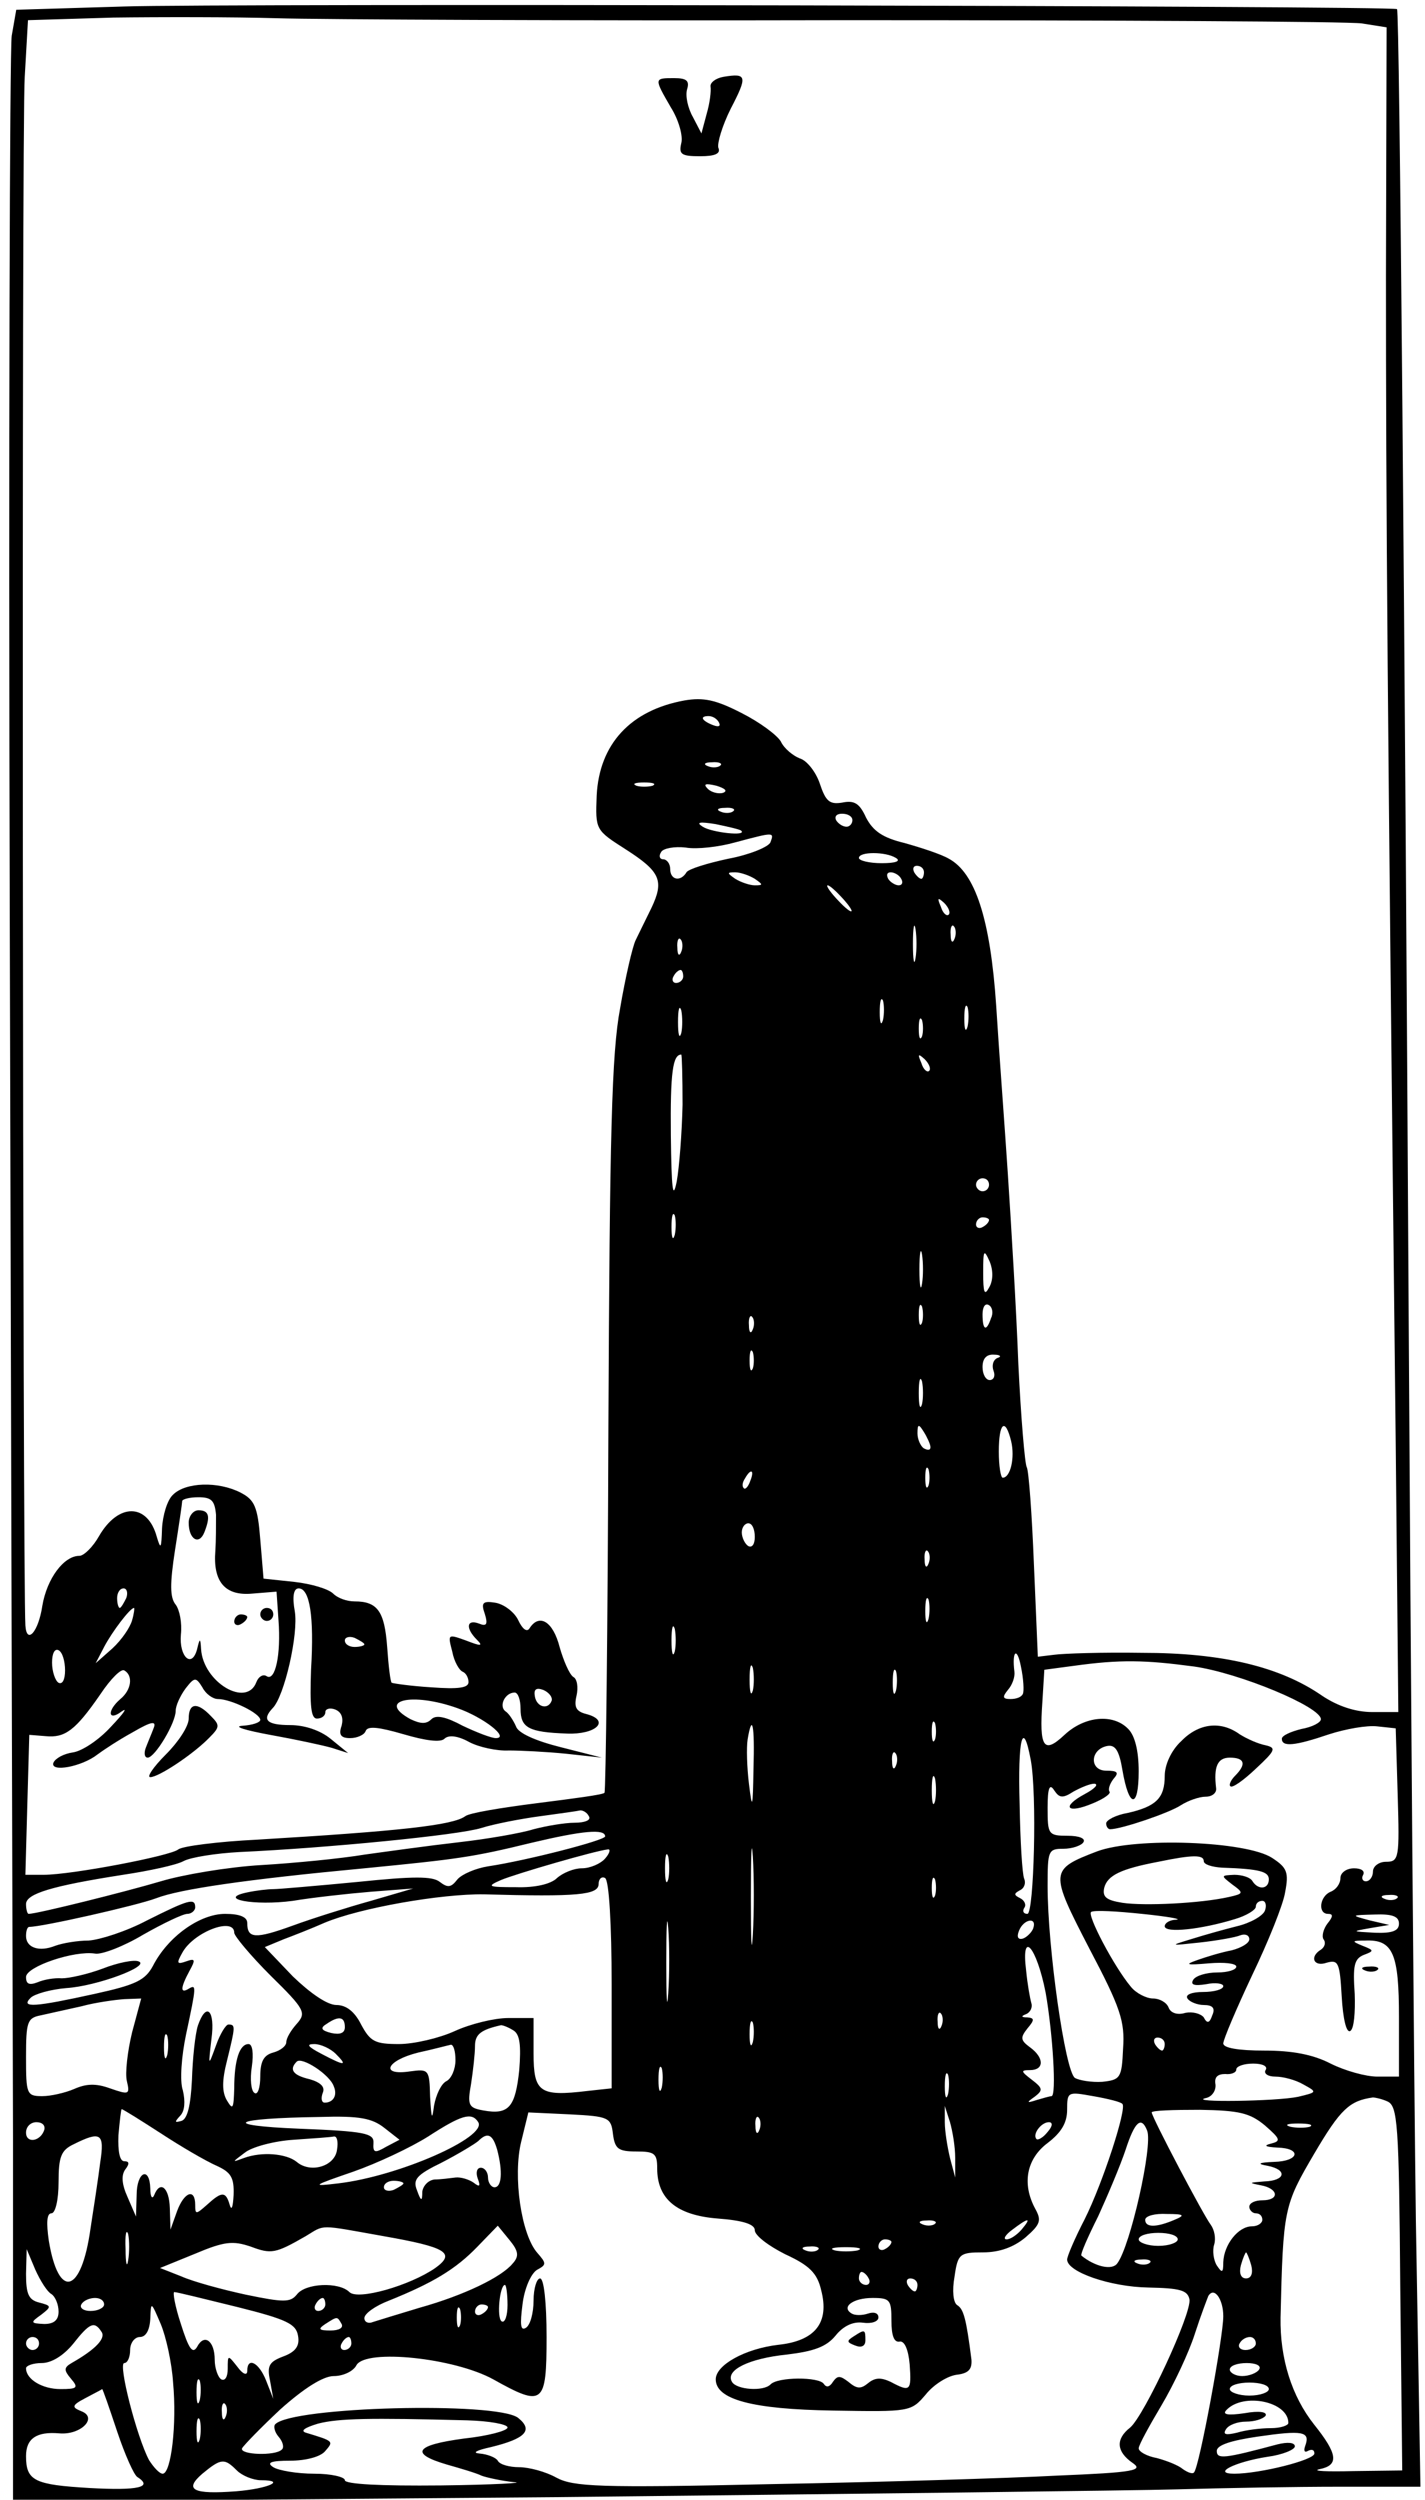 <?xml version="1.0" standalone="no"?>
<!DOCTYPE svg PUBLIC "-//W3C//DTD SVG 20010904//EN"
 "http://www.w3.org/TR/2001/REC-SVG-20010904/DTD/svg10.dtd">
<svg version="1.0" xmlns="http://www.w3.org/2000/svg"
 width="219pt" height="384pt" viewBox="0 0 219 384"
 preserveAspectRatio="xMidYMid meet">
<g transform="translate(0,384) scale(0.1,-0.1)"
fill="#000000" stroke="none">
<path d="M190 3830 l-165 -5 -7 -40 c-3 -22 -5 -632 -3 -1355 2 -723 4 -1567
5 -1874 l0 -559 833 7 c457 5 888 10 957 12 69 2 181 4 249 4 l124 0 -7 408
c-3 224 -8 844 -11 1377 -6 1072 -14 2018 -18 2021 -5 5 -1807 9 -1957 4z
m1110 -21 c415 0 772 -2 793 -5 l38 -6 -1 -381 c0 -351 2 -639 15 -1794 l4
-413 -40 0 c-26 0 -53 9 -77 25 -65 45 -154 66 -277 66 -60 1 -121 -1 -135 -3
l-25 -3 -6 141 c-3 77 -8 145 -11 150 -3 5 -9 77 -13 159 -3 83 -11 213 -16
290 -5 77 -14 194 -18 260 -9 133 -32 204 -73 226 -12 7 -43 17 -68 24 -33 8
-48 18 -59 39 -10 22 -18 27 -37 23 -19 -3 -25 2 -34 29 -6 18 -20 36 -31 39
-10 4 -24 15 -29 26 -6 10 -33 30 -61 44 -39 20 -58 24 -87 19 -83 -15 -131
-67 -135 -146 -2 -53 -2 -53 45 -83 53 -34 59 -48 39 -90 -8 -16 -19 -39 -24
-49 -5 -10 -16 -58 -24 -105 -13 -69 -16 -194 -18 -644 -1 -307 -4 -559 -6
-561 -2 -3 -49 -9 -104 -16 -55 -7 -104 -15 -110 -20 -19 -14 -102 -23 -320
-36 -60 -3 -115 -10 -121 -15 -12 -10 -164 -39 -207 -39 l-28 0 3 108 3 107
25 -2 c30 -3 46 9 84 64 16 24 32 40 37 37 14 -8 11 -30 -6 -44 -21 -18 -19
-35 2 -19 10 7 3 -3 -16 -23 -19 -21 -45 -38 -59 -40 -14 -2 -27 -9 -30 -16
-5 -15 44 -6 68 13 8 6 32 22 54 34 29 17 37 18 32 6 -3 -8 -9 -22 -12 -30 -3
-8 -2 -15 3 -15 11 0 43 53 43 72 0 8 7 23 15 34 14 18 16 18 26 2 5 -10 16
-18 24 -18 20 0 65 -22 65 -32 0 -4 -12 -8 -27 -9 -16 -1 4 -7 42 -14 39 -7
81 -16 95 -20 l25 -8 -27 22 c-16 13 -40 21 -62 21 -36 0 -44 8 -27 26 18 18
40 114 34 149 -4 22 -2 35 6 35 17 0 24 -43 19 -125 -2 -56 0 -75 9 -75 7 0
13 4 13 10 0 5 7 7 15 4 10 -4 13 -13 10 -25 -5 -14 -1 -19 13 -19 11 0 22 5
24 11 3 8 20 6 58 -5 34 -10 57 -13 63 -7 6 6 20 5 38 -5 15 -8 43 -14 61 -13
18 0 58 -2 88 -5 l55 -6 -63 16 c-40 10 -66 22 -69 32 -4 9 -11 20 -16 23 -11
8 -1 29 14 29 5 0 9 -11 9 -25 0 -29 12 -36 71 -38 45 -2 68 20 30 30 -16 4
-19 11 -15 28 3 13 1 26 -5 29 -6 4 -15 25 -21 46 -10 39 -31 52 -46 29 -4 -7
-11 -2 -18 13 -6 12 -22 24 -35 26 -19 3 -22 0 -16 -17 5 -16 3 -20 -9 -15
-19 7 -21 -7 -3 -25 10 -10 6 -10 -17 -1 -28 10 -28 10 -21 -17 3 -16 11 -29
16 -31 5 -2 9 -9 9 -16 0 -9 -16 -11 -57 -8 -32 2 -59 6 -61 7 -2 1 -5 26 -7
55 -4 55 -15 70 -50 70 -12 0 -26 5 -33 12 -7 7 -33 15 -60 18 l-47 5 -5 60
c-4 51 -9 61 -30 72 -35 18 -85 16 -104 -3 -9 -8 -16 -32 -17 -52 -1 -31 -2
-33 -8 -13 -14 52 -59 53 -89 1 -9 -16 -23 -30 -30 -30 -24 0 -50 -35 -57 -77
-6 -40 -24 -60 -26 -30 -4 59 -6 2313 -1 2379 l5 87 131 4 c72 1 185 1 251 -1
66 -2 460 -4 875 -3z m-195 -1079 c3 -6 -1 -7 -9 -4 -18 7 -21 14 -7 14 6 0
13 -4 16 -10z m2 -66 c-3 -3 -12 -4 -19 -1 -8 3 -5 6 6 6 11 1 17 -2 13 -5z
m-104 -31 c-7 -2 -19 -2 -25 0 -7 3 -2 5 12 5 14 0 19 -2 13 -5z m108 -11 c-7
-2 -18 1 -23 6 -8 8 -4 9 13 5 13 -4 18 -8 10 -11z m16 -28 c-3 -3 -12 -4 -19
-1 -8 3 -5 6 6 6 11 1 17 -2 13 -5z m183 -14 c0 -5 -4 -10 -9 -10 -6 0 -13 5
-16 10 -3 6 1 10 9 10 9 0 16 -4 16 -10z m-171 -16 c10 -9 -45 -3 -59 6 -11 7
-5 8 20 4 19 -4 37 -8 39 -10z m45 -18 c-3 -7 -32 -19 -64 -25 -33 -7 -62 -16
-65 -21 -9 -15 -25 -12 -25 5 0 8 -5 15 -11 15 -5 0 -7 5 -3 11 3 6 21 9 38 7
17 -3 51 1 76 8 60 16 60 16 54 0z m193 -24 c8 -5 -1 -8 -22 -8 -19 0 -35 4
-35 8 0 10 41 10 57 0z m43 -22 c0 -5 -2 -10 -4 -10 -3 0 -8 5 -11 10 -3 6 -1
10 4 10 6 0 11 -4 11 -10z m-260 -10 c13 -9 13 -10 0 -10 -8 0 -22 5 -30 10
-13 9 -13 10 0 10 8 0 22 -5 30 -10z m225 0 c3 -5 2 -10 -4 -10 -5 0 -13 5
-16 10 -3 6 -2 10 4 10 5 0 13 -4 16 -10z m-90 -30 c10 -11 16 -20 13 -20 -3
0 -13 9 -23 20 -10 11 -16 20 -13 20 3 0 13 -9 23 -20z m163 -25 c-3 -3 -9 2
-12 12 -6 14 -5 15 5 6 7 -7 10 -15 7 -18z m-51 -67 c-2 -13 -4 -3 -4 22 0 25
2 35 4 23 2 -13 2 -33 0 -45z m60 30 c-3 -8 -6 -5 -6 6 -1 11 2 17 5 13 3 -3
4 -12 1 -19z m-420 -20 c-3 -8 -6 -5 -6 6 -1 11 2 17 5 13 3 -3 4 -12 1 -19z
m3 -38 c0 -5 -5 -10 -11 -10 -5 0 -7 5 -4 10 3 6 8 10 11 10 2 0 4 -4 4 -10z
m307 -67 c-3 -10 -5 -4 -5 12 0 17 2 24 5 18 2 -7 2 -21 0 -30z m-310 -20 c-3
-10 -5 -2 -5 17 0 19 2 27 5 18 2 -10 2 -26 0 -35z m440 10 c-3 -10 -5 -4 -5
12 0 17 2 24 5 18 2 -7 2 -21 0 -30z m-70 -15 c-3 -7 -5 -2 -5 12 0 14 2 19 5
13 2 -7 2 -19 0 -25z m-368 -105 c-1 -43 -5 -96 -9 -118 -6 -30 -8 -12 -9 71
-1 97 3 124 16 124 1 0 2 -35 2 -77z m379 52 c-3 -3 -9 2 -12 12 -6 14 -5 15
5 6 7 -7 10 -15 7 -18z m92 -175 c0 -5 -4 -10 -10 -10 -5 0 -10 5 -10 10 0 6
5 10 10 10 6 0 10 -4 10 -10z m-483 -77 c-3 -10 -5 -4 -5 12 0 17 2 24 5 18 2
-7 2 -21 0 -30z m483 23 c0 -3 -4 -8 -10 -11 -5 -3 -10 -1 -10 4 0 6 5 11 10
11 6 0 10 -2 10 -4z m-103 -98 c-2 -13 -4 -3 -4 22 0 25 2 35 4 23 2 -13 2
-33 0 -45z m103 -6 c-7 -13 -9 -8 -9 23 0 35 1 37 10 17 6 -15 5 -30 -1 -40z
m-103 -54 c-3 -7 -5 -2 -5 12 0 14 2 19 5 13 2 -7 2 -19 0 -25z m106 7 c-7
-21 -13 -19 -13 6 0 11 4 18 10 14 5 -3 7 -12 3 -20z m-366 -17 c-3 -8 -6 -5
-6 6 -1 11 2 17 5 13 3 -3 4 -12 1 -19z m0 -60 c-3 -7 -5 -2 -5 12 0 14 2 19
5 13 2 -7 2 -19 0 -25z m376 16 c-7 -3 -9 -12 -6 -20 3 -8 0 -14 -6 -14 -6 0
-11 9 -11 20 0 13 6 20 18 19 9 0 12 -3 5 -5z m-116 -71 c-3 -10 -5 -2 -5 17
0 19 2 27 5 18 2 -10 2 -26 0 -35z m13 -66 c0 -5 -4 -5 -10 -2 -5 3 -10 14
-10 23 0 15 2 15 10 2 5 -8 10 -19 10 -23z m124 9 c6 -25 -1 -56 -13 -56 -3 0
-6 18 -6 40 0 45 10 53 19 16z m-127 -68 c-3 -7 -5 -2 -5 12 0 14 2 19 5 13 2
-7 2 -19 0 -25z m-274 7 c-3 -9 -8 -14 -10 -11 -3 3 -2 9 2 15 9 16 15 13 8
-4z m-821 -52 c0 -16 0 -40 -1 -55 -4 -48 15 -70 57 -66 l37 3 3 -44 c4 -53
-5 -94 -18 -86 -6 4 -13 -1 -16 -9 -15 -40 -82 0 -85 51 -1 17 -2 17 -6 0 -8
-31 -28 -12 -25 22 2 18 -2 38 -8 46 -9 11 -9 32 -1 84 6 38 11 72 11 75 0 3
11 6 25 6 20 0 25 -5 27 -27z m828 -34 c0 -11 -4 -17 -10 -14 -5 3 -10 13 -10
21 0 8 5 14 10 14 6 0 10 -9 10 -21z m267 -41 c-3 -8 -6 -5 -6 6 -1 11 2 17 5
13 3 -3 4 -12 1 -19z m-1233 -53 c-4 -8 -8 -15 -10 -15 -2 0 -4 7 -4 15 0 8 4
15 10 15 5 0 7 -7 4 -15z m1233 -32 c-3 -10 -5 -4 -5 12 0 17 2 24 5 18 2 -7
2 -21 0 -30z m-1224 -2 c-3 -11 -16 -30 -30 -43 l-26 -23 13 25 c12 23 40 60
46 60 1 0 0 -9 -3 -19z m834 -48 c-3 -10 -5 -2 -5 17 0 19 2 27 5 18 2 -10 2
-26 0 -35z m-477 11 c0 -2 -7 -4 -15 -4 -8 0 -15 4 -15 10 0 5 7 7 15 4 8 -4
15 -8 15 -10z m-460 -40 c0 -14 -4 -22 -10 -19 -5 3 -10 17 -10 31 0 14 4 22
10 19 6 -3 10 -17 10 -31z m1472 -36 c-2 -5 -10 -8 -19 -8 -12 0 -13 3 -4 14
7 8 11 20 10 28 -4 32 4 39 10 8 4 -19 5 -38 3 -42z m-415 5 c-3 -10 -5 -2 -5
17 0 19 2 27 5 18 2 -10 2 -26 0 -35z m678 37 c70 -10 195 -62 195 -81 0 -5
-13 -12 -30 -15 -16 -4 -30 -10 -30 -15 0 -13 20 -11 73 7 25 8 58 14 74 12
l28 -3 3 -102 c3 -98 2 -103 -18 -103 -11 0 -20 -7 -20 -15 0 -8 -5 -15 -11
-15 -5 0 -7 5 -4 10 3 6 -3 10 -14 10 -12 0 -21 -7 -21 -15 0 -9 -7 -18 -15
-21 -17 -7 -20 -34 -4 -34 8 0 8 -4 -1 -15 -6 -8 -9 -19 -6 -24 4 -5 2 -12 -4
-16 -18 -11 -11 -27 9 -20 18 5 20 0 23 -52 2 -34 7 -56 13 -53 6 3 8 29 7 57
-3 43 -1 54 14 60 16 6 16 7 -2 14 -17 7 -17 8 4 8 43 2 52 -20 52 -118 l0
-91 -33 0 c-18 0 -50 9 -72 20 -27 14 -59 20 -102 20 -40 0 -63 4 -63 11 0 6
20 53 44 104 25 52 48 109 51 128 6 31 3 38 -20 53 -40 26 -210 32 -269 10
-73 -28 -73 -31 -12 -149 48 -91 55 -112 52 -154 -2 -45 -4 -48 -32 -51 -16
-1 -35 2 -42 6 -15 10 -42 200 -42 295 0 54 1 57 24 57 14 0 28 5 31 10 4 6
-7 10 -24 10 -30 0 -31 2 -31 43 0 30 3 38 10 27 8 -12 13 -13 30 -2 11 6 25
12 32 12 7 -1 0 -8 -15 -16 -37 -20 -27 -31 13 -14 17 7 28 15 25 18 -2 3 0
11 6 19 9 10 7 13 -11 13 -26 0 -25 33 2 38 12 2 18 -7 23 -37 10 -59 25 -60
25 -2 0 32 -6 55 -16 65 -23 24 -67 20 -98 -9 -32 -30 -39 -20 -34 51 l3 49
45 6 c72 10 110 9 185 -1z m-458 -37 c-3 -10 -5 -4 -5 12 0 17 2 24 5 18 2 -7
2 -21 0 -30z m-529 -15 c-5 -15 -23 -11 -26 6 -2 11 2 14 13 10 9 -4 14 -11
13 -16z m-145 -12 c40 -14 81 -46 59 -46 -7 0 -30 9 -51 19 -26 14 -41 17 -48
10 -8 -8 -17 -7 -32 0 -53 29 2 42 72 17z m734 -48 c-3 -7 -5 -2 -5 12 0 14 2
19 5 13 2 -7 2 -19 0 -25z m-279 -45 c-1 -62 -2 -64 -7 -23 -3 25 -4 55 -2 68
7 42 11 22 9 -45z m426 14 c10 -52 5 -237 -5 -237 -6 0 -8 4 -5 9 4 5 0 12 -6
15 -10 5 -10 7 -1 12 7 3 10 11 7 18 -3 7 -6 58 -7 114 -3 101 5 133 17 69z
m-207 -9 c-3 -8 -6 -5 -6 6 -1 11 2 17 5 13 3 -3 4 -12 1 -19z m60 -55 c-3
-10 -5 -2 -5 17 0 19 2 27 5 18 2 -10 2 -26 0 -35z m-532 -23 c4 -6 -6 -10
-22 -10 -15 0 -44 -5 -63 -10 -19 -6 -71 -15 -115 -20 -44 -5 -109 -14 -145
-19 -36 -6 -107 -13 -158 -16 -52 -3 -122 -15 -155 -25 -54 -16 -190 -50 -203
-50 -2 0 -4 7 -4 15 0 16 40 28 149 45 40 6 82 15 93 21 11 6 50 12 86 14 133
6 338 26 372 37 19 6 60 14 90 18 30 4 58 8 62 9 4 0 10 -3 13 -9z m252 -182
c-2 -35 -3 -9 -3 57 0 66 1 94 3 63 2 -32 2 -86 0 -120z m-227 151 c0 -6 -120
-37 -180 -46 -19 -3 -40 -12 -47 -20 -10 -13 -15 -13 -27 -4 -11 9 -40 9 -127
0 -63 -6 -121 -11 -129 -11 -8 0 -26 -2 -40 -5 -48 -10 11 -21 70 -13 30 5 84
11 120 14 l65 5 -65 -19 c-36 -10 -90 -27 -120 -38 -58 -21 -70 -20 -70 4 0 9
-11 14 -34 14 -39 0 -88 -35 -111 -80 -12 -22 -26 -29 -90 -43 -91 -20 -114
-22 -98 -6 6 6 31 13 55 15 47 3 130 34 111 41 -7 3 -32 -2 -55 -11 -24 -9
-52 -15 -63 -15 -11 1 -28 -2 -37 -6 -13 -5 -18 -3 -18 8 0 16 74 41 106 36
10 -2 44 11 74 29 30 17 61 32 68 32 6 0 12 5 12 10 0 15 -10 12 -74 -20 -32
-17 -73 -30 -90 -31 -17 0 -40 -4 -51 -8 -25 -10 -45 -3 -45 15 0 8 2 14 5 14
20 0 166 33 195 44 36 14 139 29 320 46 143 14 166 17 256 39 80 19 114 22
114 10z m0 -34 c-7 -8 -23 -15 -36 -15 -12 0 -29 -7 -38 -15 -9 -9 -33 -15
-63 -14 -43 0 -46 1 -23 11 24 10 145 45 164 47 5 1 3 -6 -4 -14z m97 -32 c-3
-10 -5 -2 -5 17 0 19 2 27 5 18 2 -10 2 -26 0 -35z m823 28 c0 -5 12 -9 28
-10 58 -2 72 -6 72 -18 0 -15 -16 -17 -25 -3 -3 6 -16 10 -28 10 -21 -1 -21
-1 -3 -15 18 -13 17 -14 -5 -19 -44 -10 -131 -14 -164 -9 -25 4 -31 9 -28 23
5 19 25 29 83 40 53 11 70 11 70 1z m-910 -190 l0 -159 -37 -4 c-74 -9 -83 -2
-83 58 l0 54 -39 0 c-21 0 -58 -9 -82 -20 -24 -11 -63 -20 -86 -20 -37 0 -44
4 -58 30 -10 20 -23 30 -38 30 -14 0 -40 18 -67 44 l-43 45 29 12 c16 6 44 17
62 25 54 23 180 45 246 44 144 -4 176 -1 176 16 0 8 5 12 10 9 6 -4 10 -70 10
-164z m497 137 c-3 -7 -5 -2 -5 12 0 14 2 19 5 13 2 -7 2 -19 0 -25z m710 -4
c-3 -3 -12 -4 -19 -1 -8 3 -5 6 6 6 11 1 17 -2 13 -5z m-1120 -146 c-2 -29 -3
-8 -3 47 0 55 1 79 3 53 2 -26 2 -71 0 -100z m917 127 c-3 -8 -22 -19 -43 -24
-20 -5 -52 -14 -71 -20 -33 -10 -32 -10 14 -5 27 3 55 8 62 11 8 3 14 0 14 -6
0 -6 -12 -13 -27 -17 -16 -3 -39 -10 -53 -15 -20 -7 -17 -8 18 -5 23 2 42 0
42 -5 0 -5 -13 -9 -29 -9 -17 0 -33 -5 -37 -11 -5 -8 1 -10 20 -7 14 3 26 1
26 -3 0 -5 -14 -9 -31 -9 -17 0 -28 -4 -24 -10 3 -5 15 -10 25 -10 14 0 18 -5
13 -16 -4 -12 -8 -13 -13 -3 -5 6 -17 9 -28 7 -13 -4 -23 0 -26 8 -3 8 -14 14
-24 14 -10 0 -26 8 -34 18 -26 31 -68 111 -61 115 5 3 40 1 78 -3 39 -4 62 -8
53 -9 -10 0 -18 -5 -18 -10 0 -11 56 -5 108 11 17 5 32 14 32 19 0 5 4 9 10 9
5 0 7 -7 4 -15z m206 -20 c0 -11 -10 -15 -37 -14 -36 2 -36 2 -8 7 l30 5 -30
7 c-30 8 -29 8 8 9 27 1 37 -3 37 -14z m-562 -7 c-2 -6 -10 -14 -16 -16 -7 -2
-10 2 -6 12 7 18 28 22 22 4z m-1228 -7 c0 -5 25 -35 56 -66 53 -52 55 -57 40
-74 -9 -10 -16 -22 -16 -28 0 -6 -9 -13 -20 -16 -15 -4 -20 -14 -20 -37 0 -17
-4 -29 -9 -25 -5 3 -7 21 -4 40 3 21 1 35 -5 35 -14 0 -22 -25 -22 -68 -1 -31
-2 -34 -11 -19 -8 13 -8 31 0 62 13 53 13 55 2 55 -4 0 -13 -15 -19 -32 -12
-33 -12 -33 -7 10 6 44 -8 58 -21 20 -4 -13 -8 -50 -9 -83 -2 -40 -7 -60 -16
-63 -11 -3 -11 -2 -2 8 7 7 8 22 4 39 -5 14 -2 53 5 86 16 75 16 77 4 70 -13
-8 -13 1 1 27 10 18 9 20 -5 15 -14 -5 -15 -3 -6 13 17 32 80 56 80 31z m1247
-92 c11 -63 17 -159 9 -159 -2 0 -13 -3 -23 -6 -15 -5 -16 -4 -3 5 13 10 13
13 -4 26 -17 13 -18 15 -3 15 22 0 22 19 0 35 -15 11 -15 15 -4 29 11 13 11
16 0 17 -10 0 -10 2 -2 5 7 3 10 11 8 17 -2 7 -6 29 -8 50 -8 64 16 37 30 -34z
m-1404 -61 c-7 -29 -11 -63 -8 -75 5 -21 3 -21 -26 -11 -22 8 -37 7 -55 -1
-14 -6 -36 -11 -49 -11 -24 0 -25 3 -25 60 0 54 2 60 22 64 13 3 41 9 63 14
22 6 52 10 66 11 l26 1 -14 -52z m1244 10 c-3 -8 -6 -5 -6 6 -1 11 2 17 5 13
3 -3 4 -12 1 -19z m-917 -2 c0 -9 -7 -12 -21 -9 -16 4 -17 8 -7 14 19 13 28
11 28 -5z m627 -23 c-3 -10 -5 -4 -5 12 0 17 2 24 5 18 2 -7 2 -21 0 -30z
m-368 18 c10 -6 12 -23 9 -61 -6 -57 -16 -69 -55 -62 -23 4 -25 8 -19 41 3 20
6 46 6 58 0 18 9 25 40 32 3 0 11 -3 19 -8z m-532 -38 c-3 -10 -5 -4 -5 12 0
17 2 24 5 18 2 -7 2 -21 0 -30z m1533 17 c0 -5 -2 -10 -4 -10 -3 0 -8 5 -11
10 -3 6 -1 10 4 10 6 0 11 -4 11 -10z m-1274 -15 c19 -19 14 -19 -22 0 -21 11
-24 15 -11 15 10 0 25 -7 33 -15z m184 -10 c0 -13 -6 -28 -14 -32 -8 -4 -16
-21 -19 -38 -3 -23 -4 -20 -6 14 -1 42 -2 43 -31 39 -47 -7 -36 17 13 29 23 5
45 11 50 12 4 0 7 -10 7 -24z m-187 -40 c6 -14 -1 -25 -14 -25 -5 0 -6 7 -3
15 4 9 -3 16 -20 21 -26 6 -32 15 -20 27 8 8 51 -20 57 -38z m504 -2 c-3 -10
-5 -4 -5 12 0 17 2 24 5 18 2 -7 2 -21 0 -30z m928 27 c-3 -5 3 -10 15 -10 12
0 31 -5 43 -12 22 -12 21 -12 -8 -19 -33 -7 -171 -9 -142 -2 10 2 16 12 15 21
-2 11 3 16 15 16 9 -1 17 2 17 7 0 5 12 9 26 9 14 0 23 -4 19 -10z m-488 -37
c-3 -10 -5 -4 -5 12 0 17 2 24 5 18 2 -7 2 -21 0 -30z m268 -15 c7 -7 -30
-121 -58 -177 -15 -29 -27 -57 -27 -62 0 -19 66 -42 125 -43 48 -1 60 -4 63
-18 4 -21 -69 -178 -91 -197 -23 -18 -21 -37 3 -54 18 -12 5 -15 -117 -20 -76
-4 -273 -10 -438 -13 -264 -6 -304 -4 -330 10 -16 9 -42 16 -57 16 -15 0 -30
4 -33 10 -3 5 -16 10 -28 11 -12 1 -5 5 18 10 53 13 65 26 41 45 -34 25 -347
17 -373 -10 -3 -3 -1 -12 5 -19 7 -8 9 -17 5 -20 -10 -10 -65 -8 -61 2 2 4 28
31 59 60 37 33 66 51 82 51 14 0 30 7 35 17 15 25 150 11 210 -22 77 -43 82
-39 82 65 0 53 -4 90 -10 90 -5 0 -10 -15 -10 -34 0 -19 -5 -38 -12 -42 -8 -5
-9 5 -5 36 3 25 13 47 22 53 15 8 15 10 1 26 -25 28 -38 118 -25 171 l11 45
64 -3 c60 -3 63 -5 66 -30 3 -23 8 -27 36 -27 28 0 32 -3 32 -26 0 -47 30 -72
93 -77 40 -3 57 -9 57 -18 0 -8 21 -24 47 -37 37 -17 49 -29 55 -55 13 -50 -9
-78 -66 -84 -51 -6 -96 -31 -96 -53 0 -31 56 -46 180 -48 119 -2 120 -2 143
25 12 15 33 28 47 30 18 2 24 8 23 23 -8 63 -12 78 -22 84 -6 4 -8 22 -4 44 5
35 8 37 44 37 25 0 47 8 65 23 23 20 25 26 15 44 -21 39 -13 77 19 101 21 16
30 31 30 51 0 28 1 28 40 21 23 -4 43 -9 45 -12z m407 4 c16 -7 18 -32 20
-287 l3 -280 -75 -1 c-41 -1 -65 0 -52 3 30 6 28 23 -8 68 -35 44 -53 102 -52
165 4 167 5 172 52 252 40 68 54 81 90 86 3 0 13 -2 22 -6z m-1885 -49 c32
-21 70 -43 86 -50 22 -10 27 -18 26 -45 -1 -18 -3 -25 -6 -15 -6 21 -12 21
-35 0 -17 -15 -18 -15 -18 0 0 26 -17 20 -28 -10 l-10 -28 -1 33 c-1 32 -15
43 -24 20 -3 -7 -6 -3 -6 10 -1 35 -21 26 -21 -10 l-1 -33 -13 30 c-9 20 -10
34 -3 43 6 8 6 12 -2 12 -7 0 -10 15 -9 40 2 22 4 40 5 40 2 0 29 -17 60 -37z
m1221 -38 l0 -30 -8 30 c-4 17 -8 41 -8 55 l0 25 8 -25 c4 -14 8 -38 8 -55z
m476 50 c24 -21 25 -24 9 -28 -12 -3 -8 -5 10 -6 38 -1 34 -21 -5 -22 -24 -1
-27 -3 -10 -6 31 -6 28 -23 -5 -24 -24 -2 -25 -2 -5 -6 27 -5 29 -23 2 -23
-11 0 -20 -4 -20 -10 0 -5 5 -10 10 -10 6 0 10 -4 10 -10 0 -5 -7 -10 -16 -10
-21 0 -43 -28 -44 -55 0 -17 -2 -17 -10 -5 -5 8 -7 23 -4 32 3 10 0 23 -5 30
-11 14 -91 166 -91 173 0 3 33 4 74 4 61 -1 77 -5 100 -24z m-1353 -4 l23 -18
-21 -11 c-17 -10 -20 -9 -19 6 1 15 -13 18 -114 22 -122 5 -105 16 31 18 62 2
81 -2 100 -17z m144 9 c14 -23 -122 -83 -215 -94 -42 -5 -41 -4 23 18 37 13
88 37 115 54 51 33 67 38 77 22z m432 -12 c-3 -8 -6 -5 -6 6 -1 11 2 17 5 13
3 -3 4 -12 1 -19z m-1099 0 c-6 -18 -28 -21 -28 -4 0 9 7 16 16 16 9 0 14 -5
12 -12z m1542 -3 c-7 -9 -15 -13 -17 -11 -7 7 7 26 19 26 6 0 6 -6 -2 -15z
m153 2 c9 -23 -26 -178 -46 -204 -8 -11 -34 -5 -55 12 -2 2 10 29 26 61 15 33
34 78 42 102 14 43 24 52 33 29z m250 6 c-7 -2 -21 -2 -30 0 -10 3 -4 5 12 5
17 0 24 -2 18 -5z m-1859 -55 c-3 -24 -10 -70 -15 -102 -14 -100 -49 -109 -64
-18 -4 28 -3 42 4 42 6 0 11 20 11 48 0 39 4 49 23 58 42 21 48 17 41 -28z
m364 20 c-3 -26 -41 -37 -62 -19 -16 13 -54 16 -81 6 -19 -7 -19 -7 1 8 11 9
45 18 75 20 30 2 58 4 62 5 5 1 7 -8 5 -20z m246 0 c9 -34 7 -58 -4 -58 -5 0
-10 7 -10 15 0 8 -5 15 -11 15 -6 0 -8 -7 -5 -16 5 -13 3 -14 -6 -7 -7 5 -20
9 -28 8 -8 -1 -23 -3 -32 -3 -10 -1 -18 -10 -19 -19 0 -15 -2 -15 -8 2 -7 17
-1 24 38 43 25 13 50 28 56 33 14 14 22 11 29 -13z m-144 -52 c0 -2 -7 -6 -15
-10 -8 -3 -15 -1 -15 4 0 6 7 10 15 10 8 0 15 -2 15 -4z m1185 -56 c-28 -12
-45 -12 -45 0 0 6 15 10 33 9 27 0 29 -2 12 -9z m-368 -6 c-3 -3 -12 -4 -19
-1 -8 3 -5 6 6 6 11 1 17 -2 13 -5z m133 -9 c-7 -8 -17 -15 -23 -15 -6 0 -2 7
9 15 25 19 30 19 14 0z m-1373 -47 c-2 -13 -4 -5 -4 17 -1 22 1 32 4 23 2 -10
2 -28 0 -40z m392 37 c97 -17 112 -26 80 -49 -39 -27 -119 -50 -132 -37 -16
16 -68 14 -81 -4 -10 -12 -20 -12 -78 0 -37 8 -81 20 -99 28 l-33 13 54 22
c45 19 58 20 85 11 32 -12 38 -11 85 16 30 18 18 18 119 0z m199 -42 c-17 -21
-75 -49 -143 -68 -33 -10 -66 -20 -72 -22 -7 -3 -13 0 -13 6 0 7 17 19 38 27
67 27 102 48 135 82 l32 33 18 -22 c14 -17 15 -25 5 -36z m1022 37 c0 -5 -13
-10 -30 -10 -16 0 -30 5 -30 10 0 6 14 10 30 10 17 0 30 -4 30 -10z m-440 -4
c0 -3 -4 -8 -10 -11 -5 -3 -10 -1 -10 4 0 6 5 11 10 11 6 0 10 -2 10 -4z
m-113 -12 c-3 -3 -12 -4 -19 -1 -8 3 -5 6 6 6 11 1 17 -2 13 -5z m61 -1 c-10
-2 -26 -2 -35 0 -10 3 -2 5 17 5 19 0 27 -2 18 -5z m-1239 -67 c6 -4 11 -16
11 -27 0 -13 -7 -19 -22 -19 -21 1 -22 2 -5 14 17 13 16 14 -3 19 -16 4 -20
13 -20 44 l1 38 13 -31 c8 -18 19 -35 25 -38z m1844 44 c3 -12 0 -20 -8 -20
-8 0 -11 8 -8 20 3 11 7 20 8 20 1 0 5 -9 8 -20z m-156 4 c-3 -3 -12 -4 -19
-1 -8 3 -5 6 6 6 11 1 17 -2 13 -5z m-432 -24 c3 -5 1 -10 -4 -10 -6 0 -11 5
-11 10 0 6 2 10 4 10 3 0 8 -4 11 -10z m75 -10 c0 -5 -2 -10 -4 -10 -3 0 -8 5
-11 10 -3 6 -1 10 4 10 6 0 11 -4 11 -10z m-630 -31 c0 -16 -4 -28 -9 -25 -8
5 -3 56 5 56 2 0 4 -14 4 -31z m-415 -3 c76 -19 90 -26 93 -44 3 -16 -4 -25
-23 -32 -21 -8 -25 -14 -20 -37 l5 -28 -11 28 c-11 28 -29 37 -29 15 0 -8 -7
-5 -15 6 -15 19 -15 19 -15 -3 0 -12 -4 -19 -10 -16 -5 3 -10 17 -10 30 0 29
-16 41 -27 20 -7 -12 -13 -3 -25 35 -9 27 -13 50 -10 49 4 0 48 -11 97 -23z
m1515 -14 c0 -32 -37 -233 -45 -240 -2 -3 -10 0 -17 5 -7 6 -25 13 -40 17 -16
3 -28 10 -28 15 0 5 16 34 35 66 19 32 42 81 51 109 9 28 19 54 21 59 9 15 23
-5 23 -31z m-1720 18 c0 -5 -9 -10 -21 -10 -11 0 -17 5 -14 10 3 6 13 10 21
10 8 0 14 -4 14 -10z m340 0 c0 -5 -5 -10 -11 -10 -5 0 -7 5 -4 10 3 6 8 10
11 10 2 0 4 -4 4 -10z m870 -25 c0 -23 4 -34 13 -32 7 1 13 -12 15 -35 3 -41
1 -43 -29 -27 -15 7 -24 7 -35 -2 -11 -9 -17 -9 -30 2 -13 10 -17 10 -24 0 -5
-8 -10 -9 -14 -3 -7 11 -71 11 -82 -1 -11 -11 -52 -8 -59 4 -11 18 26 36 84
42 42 5 61 12 75 29 12 15 27 22 42 20 14 -2 24 2 24 8 0 7 -7 9 -16 6 -9 -3
-20 -3 -25 0 -17 10 2 24 32 24 27 0 29 -3 29 -35z m-1104 -95 c6 -64 -3 -140
-16 -140 -5 0 -14 10 -21 21 -19 36 -48 149 -38 149 5 0 9 9 9 20 0 11 7 20
15 20 9 0 15 10 16 28 1 27 1 27 16 -8 8 -19 17 -59 19 -90z m441 88 c-3 -7
-5 -2 -5 12 0 14 2 19 5 13 2 -7 2 -19 0 -25z m43 28 c0 -3 -4 -8 -10 -11 -5
-3 -10 -1 -10 4 0 6 5 11 10 11 6 0 10 -2 10 -4z m-225 -26 c3 -6 -4 -10 -17
-10 -18 0 -20 2 -8 10 19 12 18 12 25 0z m-369 -12 c7 -10 -9 -27 -46 -48 -12
-7 -12 -11 -1 -24 12 -14 10 -16 -16 -16 -28 0 -53 15 -53 32 0 4 11 8 24 8
15 0 33 11 48 29 26 33 33 36 44 19z m-96 -18 c0 -5 -4 -10 -10 -10 -5 0 -10
5 -10 10 0 6 5 10 10 10 6 0 10 -4 10 -10z m480 0 c0 -5 -5 -10 -11 -10 -5 0
-7 5 -4 10 3 6 8 10 11 10 2 0 4 -4 4 -10z m1390 0 c0 -5 -7 -10 -16 -10 -8 0
-12 5 -9 10 3 6 10 10 16 10 5 0 9 -4 9 -10z m5 -40 c-3 -5 -15 -10 -26 -10
-10 0 -19 5 -19 10 0 6 12 10 26 10 14 0 23 -4 19 -10z m-1628 -47 c-3 -10 -5
-4 -5 12 0 17 2 24 5 18 2 -7 2 -21 0 -30z m1643 17 c0 -5 -13 -10 -30 -10
-16 0 -30 5 -30 10 0 6 14 10 30 10 17 0 30 -4 30 -10z m-1770 -65 c12 -36 26
-67 31 -70 25 -16 1 -21 -73 -17 -85 5 -98 11 -98 49 0 27 16 38 51 35 33 -3
60 24 34 34 -15 6 -15 9 6 20 13 7 25 13 26 14 1 0 11 -29 23 -65z m1800 13
c0 -4 -12 -8 -27 -8 -16 0 -39 -3 -52 -7 -17 -4 -22 -3 -17 5 4 7 18 12 31 12
13 0 26 4 30 9 3 6 -10 8 -32 4 -27 -4 -35 -2 -28 5 26 27 95 13 95 -20z
m-1633 10 c-3 -8 -6 -5 -6 6 -1 11 2 17 5 13 3 -3 4 -12 1 -19z m-40 -35 c-3
-10 -5 -4 -5 12 0 17 2 24 5 18 2 -7 2 -21 0 -30z m411 29 c34 -1 62 -6 62
-11 0 -5 -30 -13 -67 -17 -75 -10 -84 -23 -26 -40 21 -6 45 -13 53 -17 8 -3
31 -8 50 -10 19 -1 -31 -4 -112 -5 -94 -1 -148 2 -148 8 0 5 -21 10 -47 10
-27 0 -55 5 -63 10 -11 7 -4 10 26 10 24 0 47 6 54 15 13 15 13 15 -30 28 -9
3 -1 8 19 14 32 8 77 9 229 5z m1288 -39 c-3 -8 -1 -11 4 -8 6 3 10 2 10 -4 0
-10 -84 -31 -123 -31 -35 0 0 18 51 26 23 3 42 11 42 16 0 6 -11 7 -27 3 -82
-22 -93 -23 -93 -10 0 9 22 16 63 22 69 10 81 8 73 -14z m-1642 -38 c8 -8 25
-15 37 -15 40 0 11 -13 -38 -17 -66 -5 -81 2 -52 27 29 24 34 24 53 5z"/>
<path d="M1112 3722 c-12 -2 -21 -9 -20 -15 1 -7 -1 -25 -6 -42 l-8 -30 -13
25 c-8 14 -12 33 -9 43 4 13 -1 17 -20 17 -31 0 -31 0 -5 -45 12 -19 19 -44
16 -55 -4 -17 0 -20 29 -20 23 0 32 4 28 13 -2 7 6 34 19 60 26 50 25 55 -11
49z"/>
<path d="M290 1200 c0 -12 -16 -36 -35 -55 -19 -19 -30 -35 -24 -35 13 0 67
36 91 61 16 16 16 19 2 33 -21 22 -34 20 -34 -4z"/>
<path d="M290 1501 c0 -26 16 -35 24 -15 10 25 7 34 -9 34 -8 0 -15 -9 -15
-19z"/>
<path d="M400 1360 c0 -5 5 -10 10 -10 6 0 10 5 10 10 0 6 -4 10 -10 10 -5 0
-10 -4 -10 -10z"/>
<path d="M360 1349 c0 -5 5 -7 10 -4 6 3 10 8 10 11 0 2 -4 4 -10 4 -5 0 -10
-5 -10 -11z"/>
<path d="M1815 1165 c-15 -14 -25 -36 -25 -53 0 -34 -13 -47 -57 -57 -18 -3
-33 -11 -33 -16 0 -5 3 -9 6 -9 17 0 91 25 109 37 11 7 28 13 38 13 10 0 17 6
16 13 -4 33 2 47 21 47 23 0 26 -10 8 -28 -6 -6 -10 -14 -7 -16 3 -3 20 9 39
27 30 28 32 32 15 36 -11 2 -29 10 -40 17 -29 21 -63 17 -90 -11z"/>
<path d="M2098 813 c7 -3 16 -2 19 1 4 3 -2 6 -13 5 -11 0 -14 -3 -6 -6z"/>
<path d="M1312 251 c-11 -7 -11 -9 2 -14 10 -4 16 -1 16 8 0 17 -1 17 -18 6z"/>
</g>
</svg>
